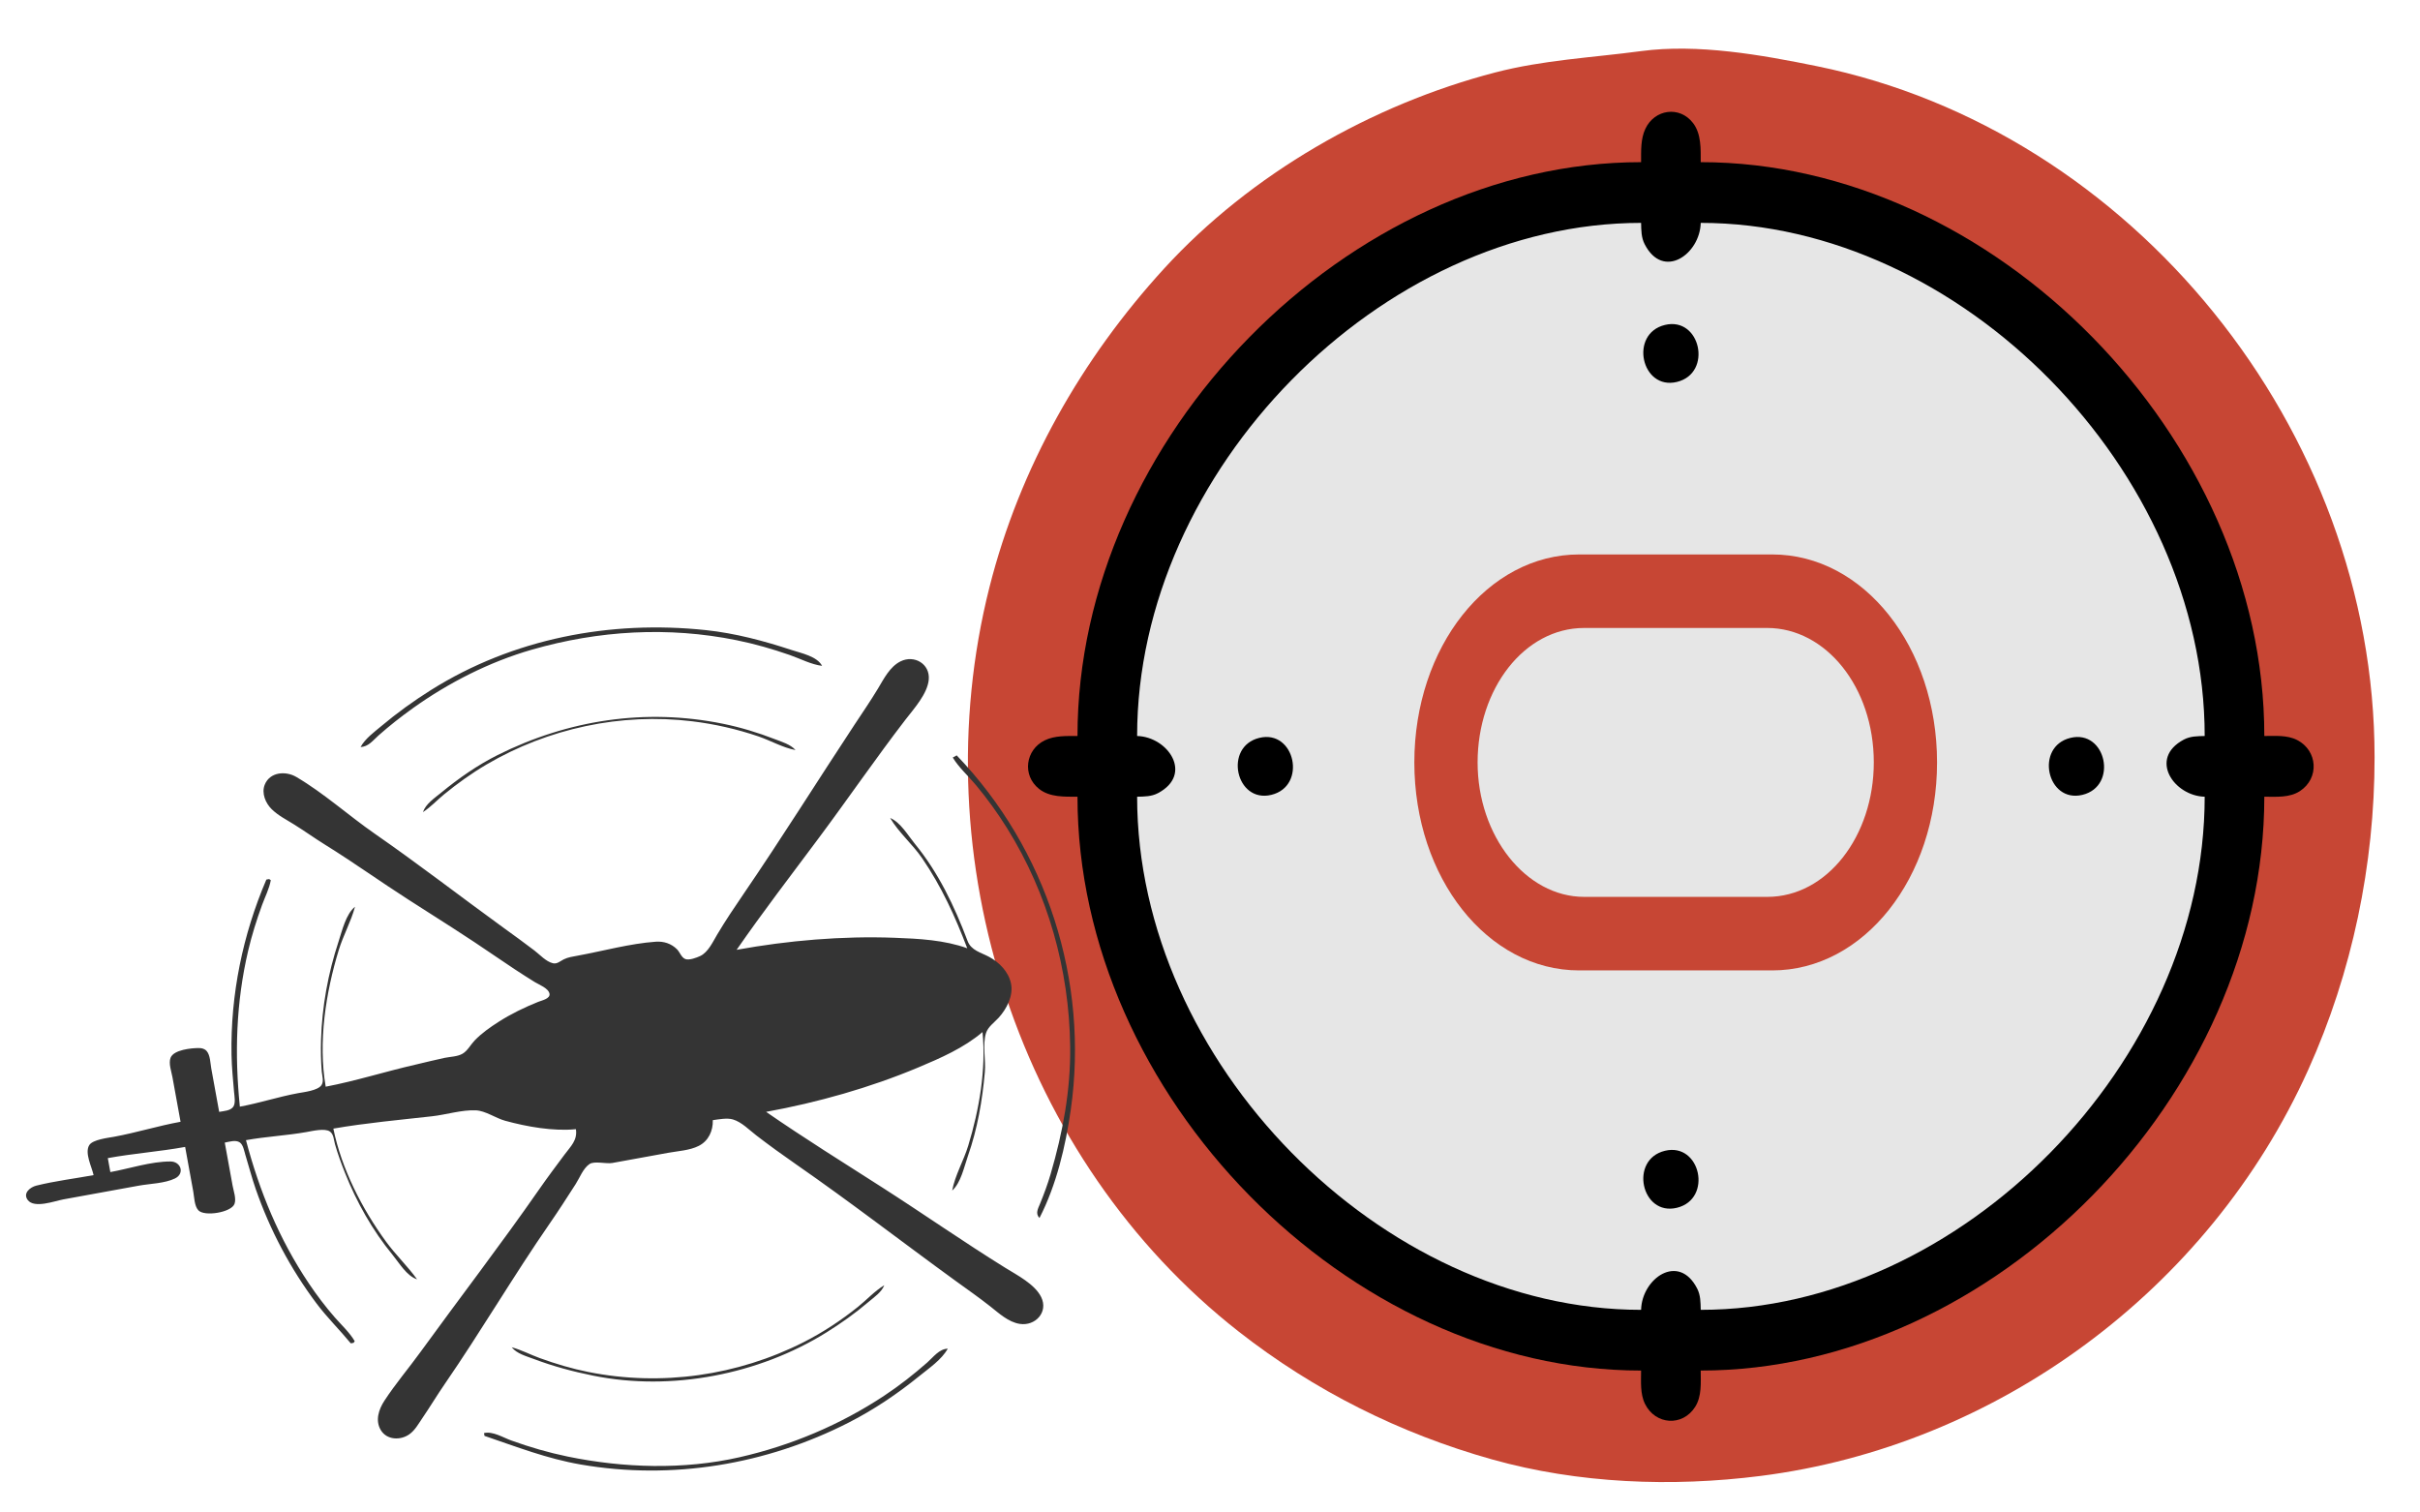 <?xml version="1.0" encoding="UTF-8" standalone="no"?>
<svg
   width="560"
   height="350"
   version="1.1"
   id="svg8154"
   sodipodi:docname="landing zone copy.svg"
   inkscape:version="1.1.1 (c3084ef, 2021-09-22)"
   inkscape:export-filename="/Users/cmj/Temporary Files/landing zone.png"
   inkscape:export-xdpi="96"
   inkscape:export-ydpi="96"
   xmlns:inkscape="http://www.inkscape.org/namespaces/inkscape"
   xmlns:sodipodi="http://sodipodi.sourceforge.net/DTD/sodipodi-0.dtd"
   xmlns="http://www.w3.org/2000/svg"
   xmlns:svg="http://www.w3.org/2000/svg">
  <defs
     id="defs8158" />
  <sodipodi:namedview
     id="namedview8156"
     pagecolor="#ffffff"
     bordercolor="#666666"
     borderopacity="1.0"
     inkscape:pageshadow="2"
     inkscape:pageopacity="0.0"
     inkscape:pagecheckerboard="0"
     showgrid="false"
     inkscape:zoom="0.92710337"
     inkscape:cx="407.72153"
     inkscape:cy="166.10877"
     inkscape:window-width="2713"
     inkscape:window-height="1566"
     inkscape:window-x="106"
     inkscape:window-y="25"
     inkscape:window-maximized="0"
     inkscape:current-layer="layer7"
     width="1024px" />
  <g
     inkscape:groupmode="layer"
     id="layer8"
     inkscape:label="Helipad"
     style="display:inline">
    <g
       inkscape:groupmode="layer"
       id="layer2"
       inkscape:label="Red circle"
       style="display:inline">
      <path
         style="fill:#c74634;fill-opacity:1;stroke:none;stroke-width:0.696"
         d="m 379.756,11.827 c -11.367,1.52 -22.599,2.034 -33.813,4.956 -28.457,7.415 -56.443,23.381 -76.534,45.333 -19.088,20.855 -33.45,46.076 -40.445,73.773 -15.883,62.893 6.904,132.457 57.634,172.216 17.518,13.729 37.356,23.626 58.655,29.609 20.008,5.621 41.641,6.429 62.105,3.836 54.569,-6.913 103.732,-42.885 126.757,-93.948 10.208,-22.638 15.374,-47.481 15.374,-72.368 0,-75.891 -56.108,-145.037 -129.02,-159.912 -12.876,-2.627 -27.584,-5.251 -40.713,-3.496 z"
         id="path4572" />
    </g>
    <g
       inkscape:groupmode="layer"
       id="layer3"
       inkscape:label="Black pad">
      <path
         style="display:inline;fill:#000000;stroke:none;stroke-width:0.696"
         d="m 379.756,37.524 c -67.812,0 -130.42,63.774 -130.42,132.791 -2.514,0.007 -5.251,-0.129 -7.58,1.008 -4.456,2.172 -5.29,8.085 -1.299,11.243 2.482,1.963 5.911,1.793 8.879,1.801 0,69.037 62.642,132.791 130.42,132.791 10e-4,2.544 -0.248,5.373 0.909,7.718 2.4,4.863 8.684,5.303 11.609,0.674 1.556,-2.462 1.28,-5.598 1.282,-8.393 67.787,0 130.42,-63.741 130.42,-132.791 2.745,-0.002 5.825,0.279 8.243,-1.305 4.545,-2.978 4.114,-9.377 -0.662,-11.821 -2.303,-1.178 -5.082,-0.925 -7.58,-0.926 0,-69.047 -62.601,-132.791 -130.42,-132.791 -0.008,-3.021 0.159,-6.513 -1.769,-9.04 -3.101,-4.064 -8.909,-3.215 -11.042,1.322 -1.116,2.372 -0.983,5.158 -0.99,7.718 z"
         id="path4688" />
    </g>
    <g
       inkscape:groupmode="layer"
       id="layer4"
       inkscape:label="Grey circle">
      <path
         style="display:inline;fill:#e6e6e6;stroke:none;stroke-width:0.696"
         d="m 263.137,170.316 c 7.123,0.176 13.075,8.858 4.821,13.224 -1.515,0.802 -3.163,0.788 -4.821,0.828 0.007,61.305 56.397,118.739 116.619,118.739 0.173,-7.253 8.7,-13.313 12.988,-4.908 0.787,1.542 0.774,3.221 0.814,4.908 60.236,-0.007 116.612,-57.4 116.619,-118.739 -7.123,-0.176 -13.075,-8.858 -4.821,-13.224 1.515,-0.802 3.163,-0.788 4.821,-0.828 0,-61.33 -56.38,-118.732 -116.619,-118.739 -0.173,7.253 -8.7,13.313 -12.988,4.908 -0.787,-1.543 -0.774,-3.221 -0.814,-4.908 -60.246,0.007 -116.613,57.407 -116.619,118.739 z"
         id="path4962" />
    </g>
    <g
       inkscape:groupmode="layer"
       id="layer5"
       inkscape:label="Dots">
      <path
         style="display:inline;fill:#000000;stroke:none;stroke-width:0.696"
         d="m 385.278,75.193 c -8.344,2.019 -5.465,15.181 2.759,13.191 8.344,-2.019 5.465,-15.181 -2.759,-13.191 z"
         id="path5330" />
      <path
         style="display:inline;fill:#000000;stroke:none;stroke-width:0.696"
         d="m 291.43,170.746 c -8.344,2.019 -5.465,15.181 2.759,13.191 8.344,-2.019 5.465,-15.181 -2.759,-13.191 z"
         id="path6256" />
      <path
         style="display:inline;fill:#000000;stroke:none;stroke-width:0.696"
         d="m 479.125,170.746 c -8.344,2.019 -5.465,15.181 2.759,13.191 8.344,-2.019 5.465,-15.181 -2.759,-13.191 z"
         id="path6264" />
      <path
         style="display:inline;fill:#000000;stroke:none;stroke-width:0.696"
         d="m 385.278,266.3 c -8.344,2.019 -5.465,15.181 2.759,13.191 8.344,-2.019 5.465,-15.181 -2.759,-13.191 z"
         id="path7220" />
    </g>
    <g
       inkscape:groupmode="layer"
       id="layer6"
       inkscape:label="O">
      <path
         style="fill:#c74634;stroke-width:4.327"
         inkscape:connector-curvature="0"
         d="m 365.422,224.559 c -21.187,0 -38.136,-21.39 -38.136,-48.128 0,-26.738 16.95,-48.128 38.136,-48.128 h 44.685 c 21.187,0 38.136,21.39 38.136,48.128 0,26.738 -16.95,48.128 -38.136,48.128 h -44.685 m 43.53,-17.015 c 13.868,0 24.654,-14.098 24.654,-31.113 0,-17.501 -11.171,-31.113 -24.654,-31.113 h -42.374 c -13.868,0 -24.654,14.098 -24.654,31.113 0,17.015 11.171,31.113 24.654,31.113 h 42.374"
         id="path112" />
    </g>
  </g>
  <g
     inkscape:groupmode="layer"
     id="layer7"
     inkscape:label="chopper"
     style="display:inline">
    <path
       style="fill:#343434;stroke:none;stroke-width:0.329"
       d="m 219.319,312.095 c -1.978,0.037 -3.344,1.959 -4.76,3.204 -3.136,2.758 -6.471,5.375 -9.957,7.681 -10.199,6.747 -21.568,11.528 -33.477,14.238 -12.904,2.937 -26.869,2.497 -39.771,-0.162 -4.434,-0.914 -8.775,-2.18 -13.033,-3.714 -1.909,-0.688 -4.306,-2.208 -6.323,-1.713 l 0.118,0.647 c 7.4,2.518 14.485,5.277 22.245,6.62 21.147,3.66 42.965,0.029 62.023,-9.696 5.855,-2.988 11.306,-6.665 16.401,-10.805 2.249,-1.827 5.103,-3.745 6.534,-6.301 m -42.036,-54.8 c 11.907,-2.168 24.02,-5.58 35.2,-10.273 5.152,-2.162 10.587,-4.532 14.873,-8.192 0.874,8.652 -0.791,18.067 -3.311,26.318 -1.053,3.449 -3.057,6.838 -3.706,10.36 2.014,-1.786 2.773,-5.522 3.645,-8.011 2.205,-6.292 3.326,-12.789 3.912,-19.414 0.246,-2.792 -0.579,-6.384 0.273,-9.036 0.465,-1.445 1.937,-2.451 2.924,-3.535 1.835,-2.017 3.445,-5.078 2.86,-7.902 -0.569,-2.744 -2.7,-4.91 -5.093,-6.197 -1.906,-1.025 -4.122,-1.454 -4.957,-3.663 -3.046,-8.054 -6.715,-15.777 -12.206,-22.491 -1.594,-1.949 -3.33,-4.991 -5.716,-5.973 1.985,3.379 5.196,6.074 7.423,9.336 4.497,6.587 7.595,13.399 10.421,20.813 -5.301,-1.915 -11.222,-2.218 -16.806,-2.426 -12.114,-0.453 -24.658,0.624 -36.562,2.789 6.081,-8.781 12.619,-17.303 19.004,-25.865 6.764,-9.071 13.166,-18.418 20.062,-27.39 1.95,-2.537 5.095,-5.97 5.394,-9.274 0.331,-3.658 -3.374,-5.784 -6.516,-4.228 -2.512,1.244 -3.896,4.08 -5.28,6.375 -1.701,2.82 -3.601,5.583 -5.414,8.333 -8.567,12.991 -16.827,26.211 -25.605,39.059 -2.104,3.08 -4.249,6.261 -6.151,9.469 -0.978,1.649 -2.095,4.099 -3.916,4.95 -0.828,0.387 -2.544,1.044 -3.44,0.709 -0.914,-0.343 -1.283,-1.606 -1.941,-2.266 -1.319,-1.323 -3.067,-1.882 -4.906,-1.751 -6.012,0.43 -12.181,2.157 -18.113,3.239 -1.084,0.198 -2.188,0.352 -3.186,0.847 -0.81,0.401 -1.535,1.132 -2.508,0.899 -1.593,-0.383 -3.005,-1.97 -4.265,-2.938 -2.378,-1.828 -4.849,-3.594 -7.276,-5.355 -9.895,-7.18 -19.6,-14.69 -29.644,-21.655 -6.107,-4.235 -11.776,-9.383 -18.187,-13.159 -2.448,-1.442 -6.112,-1.183 -7.308,1.784 -0.8,1.985 0.196,4.3 1.632,5.7 1.479,1.441 3.357,2.393 5.094,3.471 2.436,1.512 4.764,3.188 7.201,4.701 6.561,4.072 12.852,8.588 19.354,12.755 6.716,4.304 13.508,8.549 20.08,13.073 2.969,2.044 6.039,4.067 9.102,5.968 0.99,0.615 3.194,1.414 3.432,2.722 0.208,1.144 -1.851,1.56 -2.598,1.86 -3.145,1.262 -6.322,2.795 -9.177,4.628 -1.978,1.27 -3.923,2.62 -5.558,4.326 -0.93,0.97 -1.607,2.354 -2.785,3.049 -1.175,0.692 -2.853,0.692 -4.166,0.965 -2.24,0.465 -4.489,1.057 -6.728,1.567 -6.933,1.578 -13.794,3.774 -20.779,5.105 -1.782,-10.275 0.005,-21.749 3.016,-31.608 1.043,-3.415 2.844,-6.602 3.764,-10.036 -2.109,1.708 -2.975,5.524 -3.803,8.039 -2.436,7.399 -3.824,14.986 -4.059,22.781 -0.072,2.403 -0.031,4.921 0.166,7.317 0.08,0.979 0.539,2.255 -0.065,3.15 -0.849,1.256 -4.032,1.601 -5.426,1.857 -4.532,0.832 -8.926,2.293 -13.459,3.118 -1.238,-12.181 -0.882,-24.121 1.923,-36.084 0.839,-3.58 1.963,-7.155 3.225,-10.606 0.692,-1.892 1.648,-3.724 2.013,-5.71 l -0.382,-0.264 -0.646,0.118 c -5.476,12.791 -8.312,26.618 -8.065,40.542 0.051,2.878 0.345,5.715 0.585,8.577 0.081,0.967 0.414,2.618 -0.183,3.459 -0.665,0.937 -2.23,0.987 -3.258,1.175 l -1.824,-10.021 c -0.221,-1.214 -0.226,-3.107 -1.084,-4.068 -0.464,-0.52 -1.114,-0.675 -1.785,-0.677 -1.732,-0.006 -5.807,0.39 -6.546,2.232 -0.517,1.289 0.185,3.178 0.422,4.484 l 1.883,10.344 c -5.191,0.945 -10.22,2.519 -15.399,3.471 -1.404,0.257 -4.887,0.639 -5.711,1.909 -1.169,1.801 0.604,5.113 0.982,6.967 -4.391,0.799 -8.919,1.354 -13.251,2.427 -1.412,0.349 -3.166,1.737 -1.993,3.317 1.511,2.037 6.212,0.242 8.251,-0.13 l 17.456,-3.177 c 2.577,-0.469 6.015,-0.514 8.374,-1.669 2.321,-1.136 1.38,-3.924 -1.046,-3.93 -4.491,-0.012 -9.491,1.651 -13.912,2.456 l -0.588,-3.233 c 5.946,-1.082 11.951,-1.507 17.897,-2.59 l 1.883,10.344 c 0.234,1.288 0.239,3.329 1.182,4.329 1.419,1.505 7.593,0.489 8.347,-1.464 0.464,-1.201 -0.198,-2.975 -0.419,-4.189 l -1.824,-10.021 c 1.029,-0.187 2.511,-0.691 3.463,-0.049 0.806,0.544 1.026,1.985 1.294,2.856 0.812,2.644 1.485,5.287 2.396,7.913 3.292,9.491 8.036,18.45 14.071,26.494 2.445,3.258 5.359,6.106 7.937,9.242 l 0.646,-0.118 0.264,-0.382 c -1.203,-2.049 -3.05,-3.721 -4.609,-5.506 -2.166,-2.48 -4.209,-5.182 -6.042,-7.917 -6.853,-10.226 -11.376,-21.24 -14.514,-33.092 4.642,-0.845 9.369,-1.06 14.018,-1.883 1.322,-0.234 4.242,-0.942 5.409,-0.115 0.88,0.624 0.903,1.981 1.171,2.925 0.635,2.235 1.439,4.436 2.296,6.595 2.693,6.792 6.398,13.379 11.042,19.03 1.566,1.905 3.24,4.847 5.657,5.65 -2.183,-3.046 -4.956,-5.67 -7.177,-8.713 -5.555,-7.607 -10.308,-16.884 -12.196,-26.167 7.519,-1.304 15.274,-2.004 22.858,-2.855 3.245,-0.364 6.848,-1.511 10.103,-1.374 2.245,0.095 4.595,1.809 6.784,2.41 5.05,1.386 11.145,2.473 16.386,1.955 0.38,2.553 -1.172,3.921 -2.609,5.848 -1.981,2.656 -3.99,5.336 -5.881,8.054 -8.883,12.771 -18.394,25.135 -27.531,37.727 -2.719,3.747 -5.768,7.332 -8.298,11.209 -1.307,2.002 -2.178,4.594 -0.812,6.825 1.396,2.279 4.514,2.385 6.554,0.96 1.323,-0.924 2.115,-2.397 3.006,-3.702 1.792,-2.625 3.425,-5.348 5.225,-7.963 8.389,-12.185 15.881,-24.985 24.296,-37.151 2.061,-2.98 4.038,-6.055 5.994,-9.106 0.928,-1.449 1.728,-3.636 3.195,-4.63 1.15,-0.78 3.833,0.004 5.297,-0.255 4.314,-0.763 8.62,-1.569 12.93,-2.353 2.281,-0.415 4.965,-0.543 7.056,-1.599 2.275,-1.149 3.333,-3.505 3.257,-5.956 1.375,-0.19 3.3,-0.562 4.645,-0.168 2.022,0.592 3.77,2.428 5.403,3.683 2.981,2.291 6.085,4.537 9.174,6.679 12.528,8.685 24.624,18.049 36.963,27.002 2.666,1.934 5.418,3.851 8.003,5.89 2.022,1.595 4.207,3.651 6.846,4.061 3.589,0.558 6.663,-2.727 4.951,-6.208 -1.469,-2.989 -5.585,-5.083 -8.317,-6.778 -9.615,-5.967 -18.9,-12.459 -28.427,-18.564 -8.992,-5.762 -18.114,-11.435 -26.899,-17.509 m 27.339,40.109 c -2.225,1.339 -4.071,3.388 -6.1,5.015 -3.874,3.107 -8.11,5.908 -12.542,8.157 -15.32,7.775 -32.963,10.278 -49.84,6.907 -3.84,-0.767 -7.597,-1.887 -11.274,-3.227 -2.168,-0.79 -4.237,-1.896 -6.465,-2.493 1.225,1.513 3.392,2.059 5.173,2.732 4.467,1.688 9.049,2.902 13.725,3.847 18.1,3.657 38.318,-0.271 53.948,-10.021 3.431,-2.14 6.658,-4.433 9.736,-7.057 1.309,-1.116 3.008,-2.227 3.639,-3.86 m 35.909,-15.553 c 3.927,-7.632 6.038,-16.576 7.244,-25.03 4.253,-29.804 -5.544,-60.288 -26.397,-82.026 l -0.911,0.5 c 1.4,2.323 3.618,4.28 5.36,6.372 2.627,3.155 5.074,6.552 7.244,10.036 9.426,15.136 14.34,32.659 14.567,50.449 0.129,10.104 -1.706,19.89 -4.531,29.546 -0.675,2.307 -1.511,4.56 -2.418,6.785 -0.501,1.228 -1.166,2.319 -0.158,3.368 m -56.446,-108.283 c -1.179,-1.33 -3.168,-1.896 -4.802,-2.529 -3.91,-1.515 -7.896,-2.728 -12.003,-3.563 -17.923,-3.642 -35.822,-0.906 -52.117,7.236 -4.663,2.33 -9.087,5.423 -13.105,8.731 -1.508,1.242 -3.562,2.588 -4.193,4.483 1.79,-1.156 3.27,-2.787 4.925,-4.134 3.1,-2.524 6.318,-4.843 9.77,-6.872 14.251,-8.378 31.176,-12.012 47.605,-10.01 5.197,0.633 10.376,1.809 15.332,3.5 2.839,0.968 5.648,2.616 8.59,3.158 m 6.138,-19.485 c -1.143,-2.204 -4.787,-2.924 -7.011,-3.656 -6.466,-2.129 -13.087,-3.896 -19.876,-4.616 -22.127,-2.346 -44.611,1.934 -63.603,13.856 -4.013,2.519 -7.875,5.308 -11.504,8.356 -1.721,1.445 -3.688,2.849 -4.798,4.831 1.813,-0.034 2.89,-1.554 4.185,-2.697 2.513,-2.22 5.153,-4.299 7.879,-6.251 8.265,-5.917 17.801,-10.763 27.586,-13.575 15.443,-4.437 31.534,-5.398 47.36,-2.182 4.191,0.852 8.277,2.022 12.313,3.428 2.437,0.849 4.903,2.18 7.47,2.506"
       id="path10760"
       sodipodi:nodetypes="cccscccccsccccccccccsccccccccccccsccsscsccccccccccscccccscccccccscccscccsccccssccsscssccccsssscscccssssccccsccccccccscccccccsccccscscscccssccsccccscccccccsccccccccccccscsscccccsccccccccccsccccccc"
       inkscape:transform-center-x="18.023518"
       inkscape:transform-center-y="-3.395061" />
  </g>
</svg>
